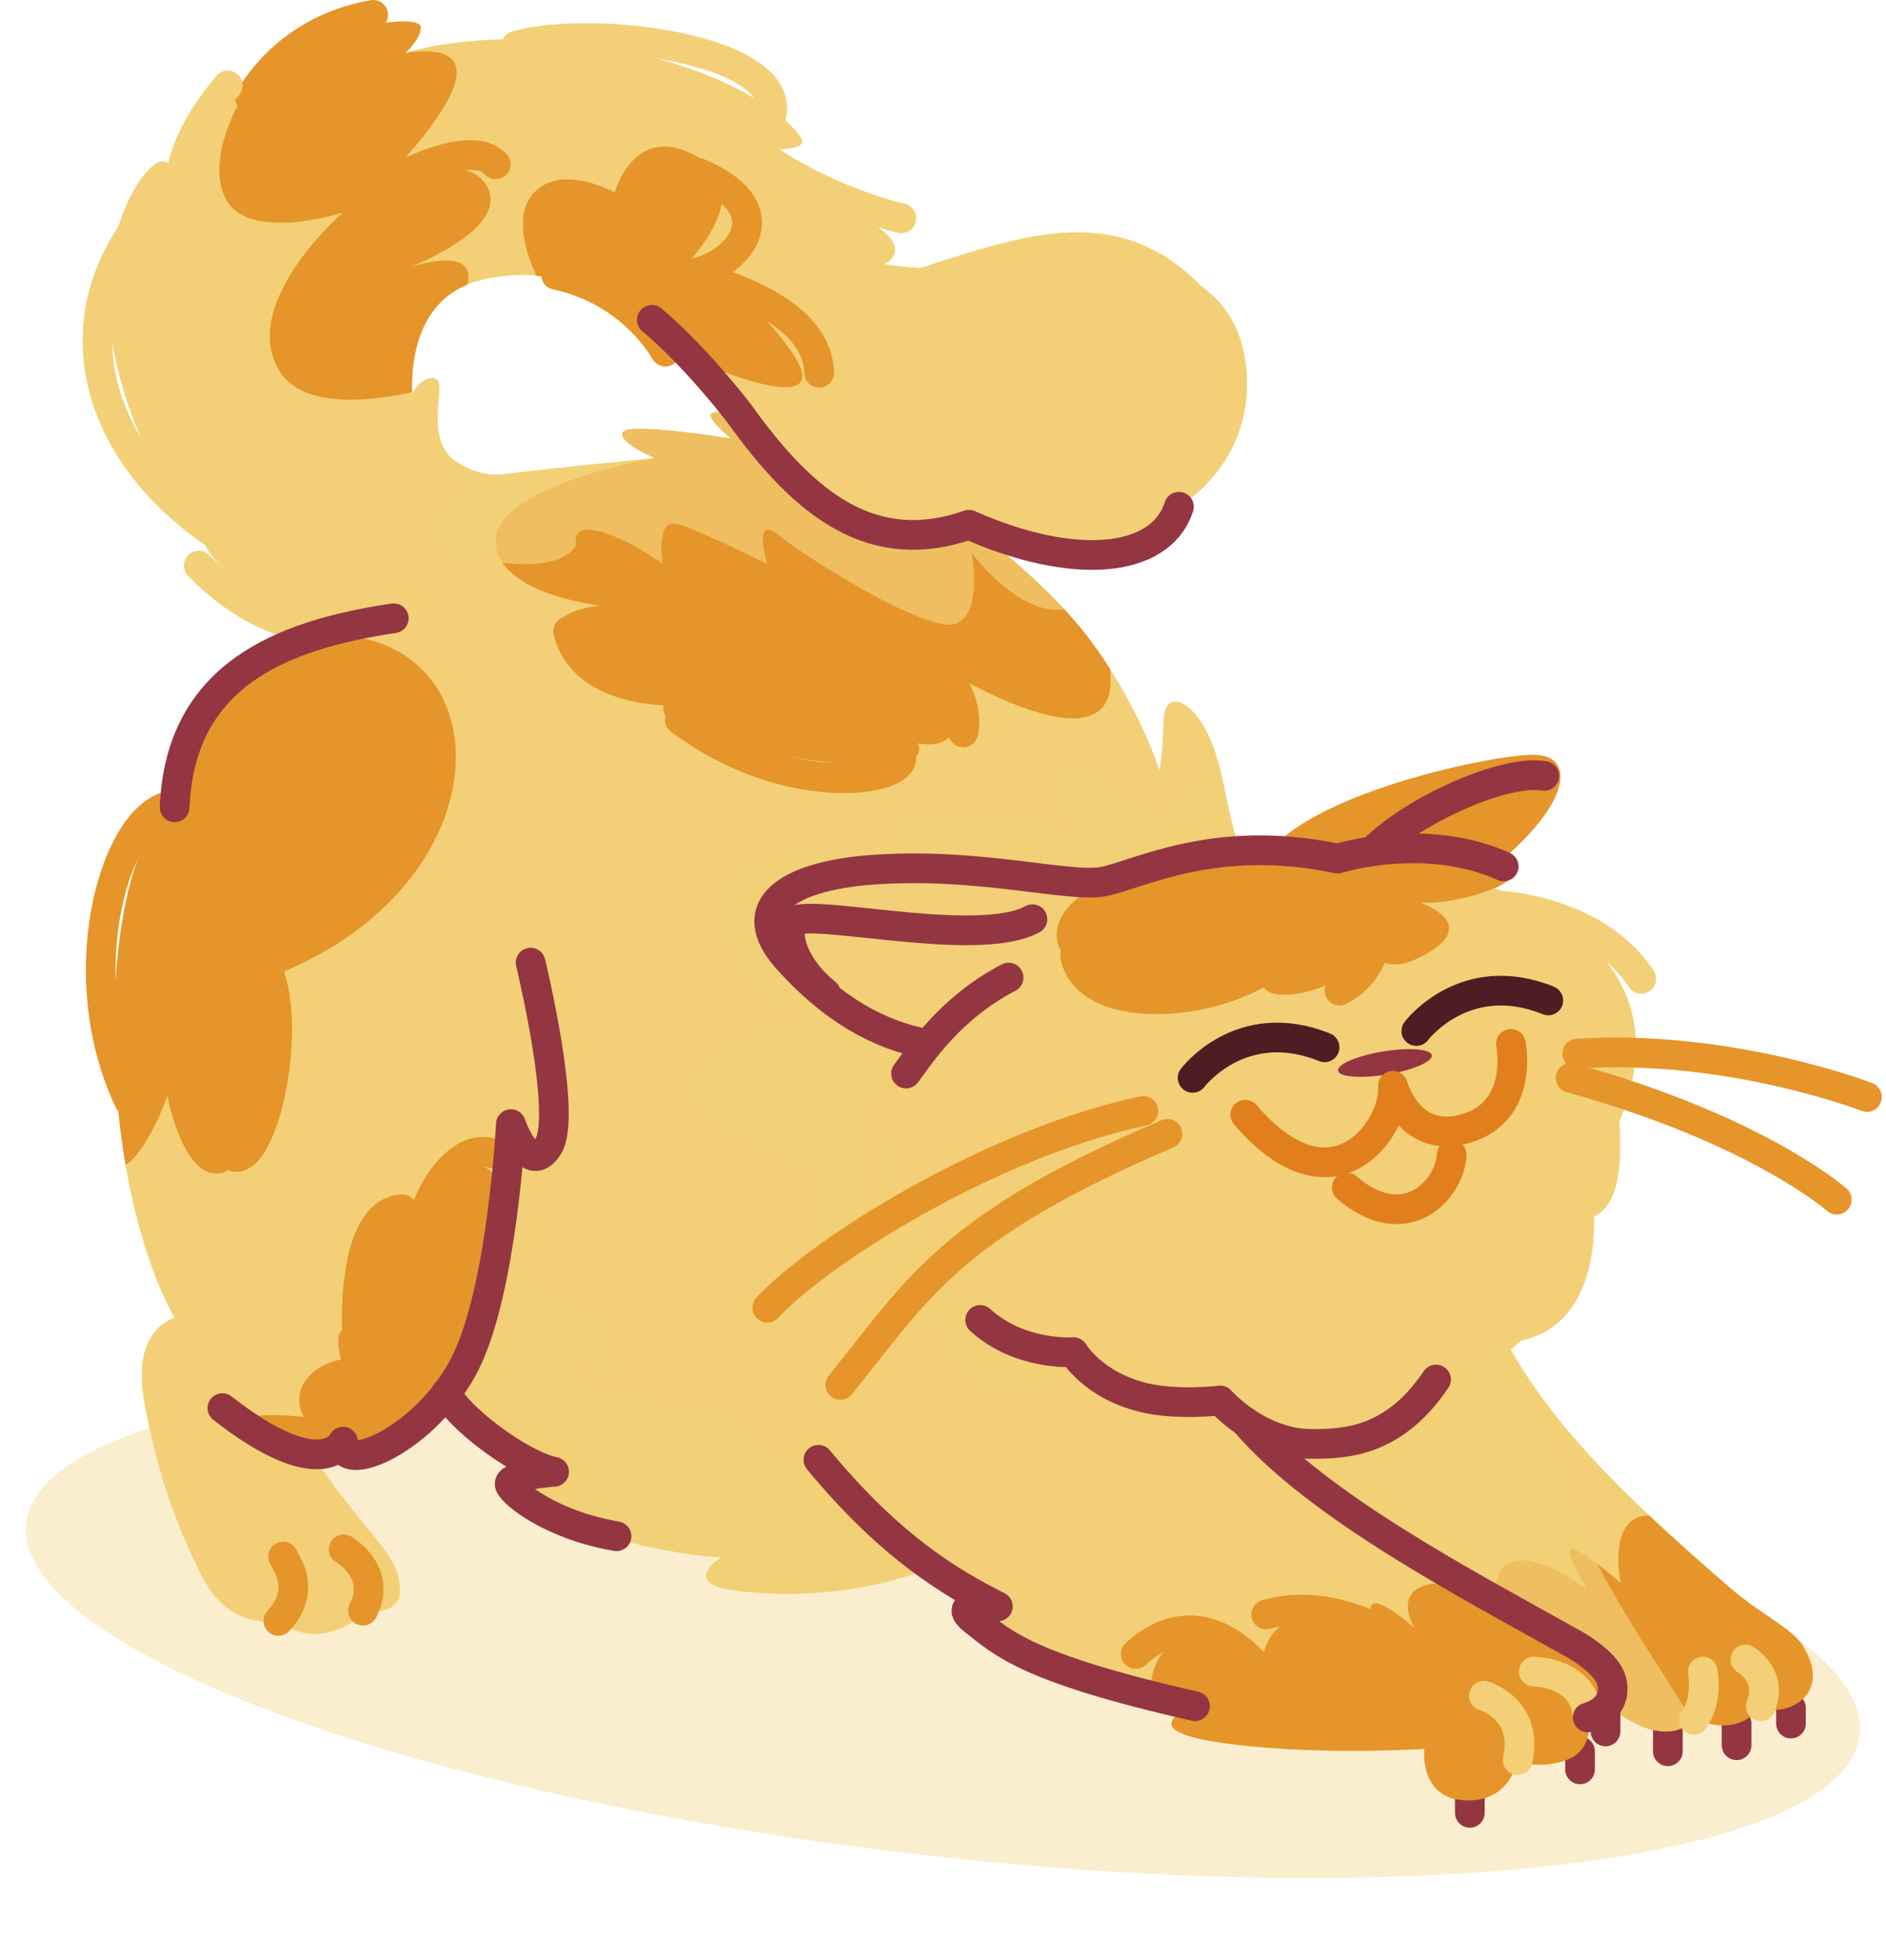 <svg width="127" height="132" viewBox="0 0 127 132" fill="none" xmlns="http://www.w3.org/2000/svg">
<path opacity="0.36" d="M125.222 116.826C126.192 108.445 99.343 98.456 65.255 94.513C31.167 90.57 2.747 94.167 1.778 102.548C0.808 110.928 27.657 120.918 61.745 124.861C95.833 128.804 124.253 125.206 125.222 116.826Z" fill="#F3D077"/>
<path d="M100.249 87.85C103.175 95.111 110.09 101.362 116.397 106.833C125.121 114.402 120.136 116.028 118.564 114.89C117.281 116.559 115.69 116.289 114.067 115.811C114.067 115.811 112.874 117.328 110.328 116.136C107.781 114.944 105.451 112.126 105.451 112.126L85.781 102.221C85.781 102.221 79.657 97.712 79.874 97.387C80.091 97.062 91.308 87.362 91.308 87.362L100.249 87.85Z" fill="#F3D077"/>
<path d="M112.311 116.589V117.924" stroke="#933642" stroke-width="2" stroke-miterlimit="10" stroke-linecap="round" stroke-linejoin="round"/>
<path d="M116.94 116.058V117.518" stroke="#933642" stroke-width="2" stroke-miterlimit="10" stroke-linecap="round" stroke-linejoin="round"/>
<path d="M120.602 115.008V116.057" stroke="#933642" stroke-width="2" stroke-miterlimit="10" stroke-linecap="round" stroke-linejoin="round"/>
<path d="M118.565 114.89C119.743 115.743 123.614 114.423 121.409 110.826C120.674 109.627 118.578 108.726 116.397 106.834C114.631 105.302 112.818 103.709 111.058 102.05C108.155 102.055 109.136 106.589 109.136 106.589C109.136 106.589 106.101 103.958 105.749 104.317C105.397 104.675 106.914 107.032 106.914 107.032C106.914 107.032 104.015 104.838 102.145 105.082C100.589 105.285 100.276 107.404 100.916 109.843L105.451 112.126C105.451 112.126 107.781 114.944 110.328 116.136C112.874 117.328 114.067 115.811 114.067 115.811C115.691 116.289 117.282 116.56 118.565 114.89Z" fill="#E5952A"/>
<path opacity="0.7" d="M104.321 94.763C102.99 93.026 101.828 91.224 100.92 89.354L88.67 89.648C85.34 92.537 80.023 97.164 79.874 97.387C79.657 97.712 85.781 102.221 85.781 102.221L105.451 112.126C105.451 112.126 107.781 114.944 110.328 116.136C112.493 117.149 113.675 116.207 113.983 115.901C111.049 110.961 103.92 101.379 104.321 94.763Z" fill="#F3D077"/>
<path d="M114.067 115.81C115.042 114.401 114.663 112.559 114.663 112.559" stroke="#F3D077" stroke-width="2" stroke-miterlimit="10" stroke-linecap="round" stroke-linejoin="round"/>
<path d="M118.565 114.889C119.269 113.155 118.131 112.126 117.535 111.746" stroke="#F3D077" stroke-width="2" stroke-miterlimit="10" stroke-linecap="round" stroke-linejoin="round"/>
<path d="M81.446 49.647C80.308 47.101 78.411 46.342 78.357 48.509C78.303 50.677 78.086 51.869 78.086 51.869C78.086 51.869 76.515 46.992 72.938 42.495C69.362 37.997 61.559 32.199 56.79 29.977C52.022 27.755 47.904 27.485 47.849 27.918C47.795 28.352 49.258 29.544 49.258 29.544C49.258 29.544 42.268 28.406 41.943 29.11C41.618 29.815 44.11 30.844 44.11 30.844C44.11 30.844 36.849 31.549 33.977 31.928C32.66 32.102 31.434 31.62 30.413 30.872C28.648 29.086 30.008 26.116 29.439 25.588C28.954 25.137 27.758 25.822 27.342 27.565C24.819 27.99 14.523 37.617 14.523 37.617C16.3 39.821 18.615 41.605 21.757 42.744C15.854 44.549 11.927 47.944 11.76 54.362C6.72 56.854 5.956 78.15 11.76 88.744C11.76 88.744 8.874 89.475 9.687 94.19C10.5 98.904 11.841 102.684 13.67 106.26C15.499 109.836 18.75 109.146 18.75 109.146C18.75 109.146 20.091 110.365 22.042 109.918C23.992 109.471 24.439 108.455 24.439 108.455C24.439 108.455 26.919 108.902 26.919 107.114C26.919 105.325 26.106 104.635 23.83 101.79C21.554 98.945 21.107 97.969 21.107 97.969C21.972 98.045 22.663 97.797 23.099 97.075C23.099 97.075 22.408 98.173 24.805 97.644C27.203 97.116 30.008 93.824 30.008 93.824C31.642 96.128 33.801 98.083 36.998 99.351C36.998 99.351 33.164 99.013 34.681 100.692C36.199 102.372 43.731 104.594 48.553 104.865C48.553 104.865 45.816 106.601 49.42 107.087C57.061 108.116 62.968 105.461 62.968 105.461L70.608 93.865C84.029 97.944 82.331 75.886 83.857 59.401V57.938C82.638 55.663 82.584 52.194 81.446 49.647Z" fill="#F3D077"/>
<path d="M13.385 38.086C16.312 41.113 19.969 42.69 22.408 42.064" stroke="#F3D077" stroke-width="2" stroke-miterlimit="10" stroke-linecap="round" stroke-linejoin="round"/>
<path opacity="0.7" d="M65.079 102.256C62.704 100.657 59.249 98.521 57.44 98.296C54.514 97.931 53.167 95.49 53.167 95.49C53.167 95.49 49.068 95.653 45.166 95.096C41.265 94.539 44.76 92.449 44.76 92.449C44.76 92.449 40.045 91.67 38.745 90.857C37.444 90.044 40.94 89.354 40.94 89.354C40.94 89.354 34.518 87.037 32.568 82.312L28.288 93.865L28.679 95.195C29.476 94.447 30.007 93.824 30.007 93.824C31.641 96.128 33.8 98.083 36.997 99.351C36.997 99.351 33.163 99.013 34.681 100.692C36.198 102.372 43.73 104.594 48.553 104.865C48.553 104.865 45.815 106.601 49.42 107.087C57.06 108.116 62.967 105.461 62.967 105.461L65.079 102.256Z" fill="#F3D077"/>
<path d="M39.071 92.449C42.078 93.54 45.773 92.449 45.773 92.449" stroke="#F3D077" stroke-width="2" stroke-miterlimit="10" stroke-linecap="round" stroke-linejoin="round"/>
<path d="M74.243 92.317C77.219 94.569 79.785 91.863 82.169 94.302C84.553 96.74 87.027 99.175 94.884 104.269C102.742 109.363 108.215 111.151 108.54 113.264C108.865 115.377 106.914 115.648 106.914 115.648C106.914 115.648 107.456 117.816 105.451 118.52C103.446 119.225 102.2 118.52 102.2 118.52C102.2 118.52 101.712 121.392 98.624 121.23C95.535 121.067 95.914 117.762 95.914 117.762C95.914 117.762 88.219 118.249 82.096 117.328C75.973 116.407 80.47 114.889 80.47 114.889C80.47 114.889 75.106 113.751 70.446 111.963C65.786 110.175 64.918 108.495 65.406 108.224C65.894 107.953 67.194 108.17 67.194 108.17C67.194 108.17 62.534 105.948 59.554 103.022C56.574 100.096 55.111 98.296 55.111 98.296C55.111 98.296 52.618 100.53 50.234 96.736C47.849 92.943 46.766 86.983 47.145 83.135C47.525 79.288 66.49 90.18 66.49 90.18L74.243 92.317Z" fill="#F3D077"/>
<path d="M98.975 120.2V122.069" stroke="#933642" stroke-width="2" stroke-miterlimit="10" stroke-linecap="round" stroke-linejoin="round"/>
<path d="M106.397 117.924V119.143" stroke="#933642" stroke-width="2" stroke-miterlimit="10" stroke-linecap="round" stroke-linejoin="round"/>
<path d="M108.114 115.008V116.589" stroke="#933642" stroke-width="2" stroke-miterlimit="10" stroke-linecap="round" stroke-linejoin="round"/>
<path d="M108.54 113.263C108.273 111.528 104.534 110.011 98.857 106.705C92.893 105.887 95.264 109.633 95.264 109.633C95.264 109.633 92.771 107.397 92.337 108.108C91.904 108.82 94.776 110.825 94.776 110.825C94.776 110.825 90.441 108.495 87.623 108.928C84.805 109.362 84.914 112.559 84.914 112.559C84.914 112.559 82.735 110.066 79.869 110.446C77.831 110.715 77.461 112.908 77.418 114.152C79.226 114.625 80.47 114.889 80.47 114.889C80.47 114.889 75.973 116.406 82.096 117.328C88.219 118.249 95.914 117.761 95.914 117.761C95.914 117.761 95.535 121.067 98.624 121.229C101.712 121.392 102.2 118.52 102.2 118.52C102.2 118.52 103.446 119.224 105.451 118.52C107.456 117.815 106.914 115.648 106.914 115.648C106.914 115.648 108.865 115.377 108.54 113.263Z" fill="#E5952A"/>
<path d="M85.258 108.715C90.081 107.306 94.776 110.825 94.776 110.825" stroke="#E5952A" stroke-width="2" stroke-miterlimit="10" stroke-linecap="round" stroke-linejoin="round"/>
<path d="M76.479 111.371C79.73 108.39 82.944 110.063 84.913 112.56" stroke="#E5952A" stroke-width="2" stroke-miterlimit="10" stroke-linecap="round" stroke-linejoin="round"/>
<path d="M102.2 118.52C102.958 115.052 99.924 114.185 99.924 114.185" stroke="#F3D077" stroke-width="2" stroke-miterlimit="10" stroke-linecap="round" stroke-linejoin="round"/>
<path d="M106.914 115.648C106.751 112.559 103.283 112.559 103.283 112.559" stroke="#F3D077" stroke-width="2" stroke-miterlimit="10" stroke-linecap="round" stroke-linejoin="round"/>
<path opacity="0.7" d="M83.83 57.882C82.898 56.101 82.654 53.616 82.052 51.407C80.332 53.094 78.614 56.193 78.614 56.193C78.614 56.193 72.884 51.327 72.071 52.194C71.258 53.061 72.721 56.193 72.721 56.193C72.721 56.193 62.123 54.958 60.757 55.31C59.391 55.662 63.495 57.775 63.495 57.775C63.495 57.775 47.524 56.192 48.553 61.56C49.174 64.795 54.593 68.783 54.593 68.783C54.593 68.783 46.454 70.293 47.07 73.219C47.686 76.145 56.024 78.877 56.024 78.877C56.024 78.877 54.171 83.799 57.763 85.595C61.354 87.392 63.049 87.362 63.049 87.362C63.049 87.362 63.722 93.895 68.982 93.105C74.243 92.316 79.869 88.214 79.869 88.214L83.83 57.882Z" fill="#F3D077"/>
<path d="M74.742 45.03C74.209 44.195 73.609 43.338 72.938 42.494C69.362 37.997 61.559 32.198 56.79 29.977C52.021 27.755 47.903 27.484 47.849 27.918C47.795 28.351 49.258 29.543 49.258 29.543C49.258 29.543 42.268 28.405 41.942 29.11C41.617 29.814 44.11 30.844 44.11 30.844C44.11 30.844 33.543 32.659 33.381 36.317C33.218 39.974 40.452 40.787 40.452 40.787C40.452 40.787 36.876 41.031 37.689 42.819C38.502 44.608 45.773 46.477 45.773 46.477C45.773 46.477 41.753 48.265 48.987 50.053C56.221 51.842 62.699 52.248 61.817 50.053C61.817 50.053 64.024 50.541 64.186 48.915C64.349 47.29 63.373 44.933 63.373 44.933C63.373 44.933 75.681 52.607 74.742 45.03Z" fill="#E5952A"/>
<path d="M45.773 48.455C52.943 53.874 60.962 52.681 60.692 50.947" stroke="#E5952A" stroke-width="2" stroke-miterlimit="10" stroke-linecap="round" stroke-linejoin="round"/>
<path d="M38.258 42.494C39.45 47.371 47.037 46.45 47.037 46.45" stroke="#E5952A" stroke-width="2" stroke-miterlimit="10" stroke-linecap="round" stroke-linejoin="round"/>
<path d="M64.864 49.322C65.189 47.967 64.539 45.637 62.263 44.12" stroke="#E5952A" stroke-width="2" stroke-miterlimit="10" stroke-linecap="round" stroke-linejoin="round"/>
<path opacity="0.7" d="M71.663 41.024C67.737 36.806 61.053 31.963 56.79 29.977C52.021 27.755 47.903 27.484 47.849 27.918C47.795 28.351 49.258 29.543 49.258 29.543C49.258 29.543 42.268 28.405 41.942 29.11C41.617 29.814 44.11 30.844 44.11 30.844C44.11 30.844 36.849 31.548 33.977 31.927C31.105 32.307 26.987 36.588 32.514 37.672C38.041 38.755 38.8 36.696 38.8 36.696C38.8 36.696 38.366 35.179 40.533 35.829C42.701 36.479 44.619 37.987 44.619 37.987C44.619 37.987 44.117 34.854 45.631 35.287C47.145 35.721 51.669 37.987 51.669 37.987C51.669 37.987 50.612 34.529 52.455 36.046C54.297 37.563 62.439 42.657 64.329 42.007C66.219 41.356 65.433 37.238 65.433 37.238C65.433 37.238 68.575 41.501 71.663 41.024Z" fill="#F3D077"/>
<path d="M99.761 59.022C105.613 54.579 106.21 51.111 103.609 50.839C101.008 50.569 84.751 54.036 84.751 59.293C84.751 64.549 99.761 59.022 99.761 59.022Z" fill="#E5952A"/>
<path opacity="0.57" d="M99.866 56.709C97.496 56.001 95.707 54.485 94.861 52.467C89.896 53.944 84.751 56.336 84.751 59.293C84.751 64.549 99.761 59.022 99.761 59.022C100.638 58.356 101.394 57.714 102.041 57.099C101.32 57.05 100.594 56.926 99.866 56.709Z" fill="#E5952A"/>
<path d="M103.988 52.248C101.007 51.706 93.403 55.347 91.524 58.426" stroke="#933642" stroke-width="2" stroke-miterlimit="10" stroke-linecap="round" stroke-linejoin="round"/>
<path d="M82.169 94.302C89.195 100.536 95.066 95.223 96.7 92.89C100.853 92.161 104.607 90.231 106.291 82.079C108.265 82.156 109.376 80.372 109.054 75.495C112.279 67.692 108.16 62.598 100.639 59.808C100.639 59.808 104.056 58.67 98.853 57.572C93.651 56.475 90.075 57.816 90.075 57.816C90.075 57.816 87.271 56.516 80.89 57.572C74.509 58.629 75.485 59.929 71.177 59.361C66.869 58.791 58.619 57.735 54.351 59.401C50.084 61.068 52.035 64.4 55.611 66.879C59.188 69.358 62.398 70.293 62.398 70.293C62.398 70.293 59.825 72.948 59.554 77.338C59.283 81.727 62.371 81.944 62.371 81.944C62.371 81.944 62.209 86.333 66.002 88.88C69.795 91.426 72.288 91.047 72.288 91.047C73.548 92.837 76.479 94.818 82.169 94.302Z" fill="#F3D077"/>
<path d="M101.788 89.353C107.185 88.744 106.372 81.022 106.21 80.453" stroke="#F3D077" stroke-width="2" stroke-miterlimit="10" stroke-linecap="round" stroke-linejoin="round"/>
<path d="M110.518 65.912C107.348 61.108 100.604 60.946 100.604 60.946" stroke="#F3D077" stroke-width="2" stroke-miterlimit="10" stroke-linecap="round" stroke-linejoin="round"/>
<path d="M58.741 80.61C56.952 76.389 60.987 71.512 63.603 70.781" stroke="#F3D077" stroke-width="2" stroke-miterlimit="10" stroke-linecap="round" stroke-linejoin="round"/>
<path d="M100.639 59.808C101.066 59.635 101.416 59.384 101.704 59.084C101.887 58.665 101.418 58.114 98.853 57.573C93.651 56.475 90.075 57.817 90.075 57.817C90.075 57.817 87.271 56.516 80.89 57.573C76.742 58.26 75.703 59.049 74.299 59.362C68.195 62.509 72.152 66.392 76.216 66.473C80.281 66.554 85.157 64.929 85.157 64.929C85.157 64.929 83.938 67.27 87.027 66.953C90.116 66.636 92.554 64.197 92.554 64.197C92.554 64.197 93.286 65.986 96.374 64.035C99.463 62.084 95.643 60.783 95.643 60.783C95.643 60.783 97.832 60.946 100.639 59.808Z" fill="#E5952A"/>
<path d="M72.396 64.359C73.209 68.586 82.45 67.936 86.445 64.359" stroke="#E5952A" stroke-width="2" stroke-miterlimit="10" stroke-linecap="round" stroke-linejoin="round"/>
<path d="M90.197 66.706C92.961 65.335 92.823 62.061 92.823 62.061" stroke="#E5952A" stroke-width="2" stroke-miterlimit="10" stroke-linecap="round" stroke-linejoin="round"/>
<path d="M53.608 61.816C52.695 62.289 53.534 65.144 55.611 66.879C58.951 69.669 62.398 70.293 62.398 70.293C62.398 70.293 64.647 67.746 66.652 66.5C68.657 65.253 56.534 60.298 53.608 61.816Z" fill="#F3D077"/>
<path d="M104.259 67.366C98.624 65.09 95.372 69.425 95.372 69.425" stroke="#4E1D23" stroke-width="2" stroke-miterlimit="10" stroke-linecap="round" stroke-linejoin="round"/>
<path d="M89.194 70.521C83.559 68.245 80.307 72.58 80.307 72.58" stroke="#4E1D23" stroke-width="2" stroke-miterlimit="10" stroke-linecap="round" stroke-linejoin="round"/>
<path d="M96.413 71.058C96.484 71.486 95.128 72.066 93.386 72.353C91.644 72.64 90.174 72.525 90.104 72.097C90.033 71.669 91.389 71.089 93.131 70.802C94.873 70.515 96.343 70.63 96.413 71.058Z" fill="#933642"/>
<path d="M83.857 75.061C89.791 81.997 94.017 75.928 93.8 73.111C93.8 73.111 94.873 77.135 98.731 75.982C102.679 74.804 101.739 70.293 101.739 70.293" stroke="#E17F1D" stroke-width="2" stroke-miterlimit="10" stroke-linecap="round" stroke-linejoin="round"/>
<path d="M90.685 79.957C94.668 83.371 97.634 80.079 97.756 77.763" stroke="#E17F1D" stroke-width="2" stroke-miterlimit="10" stroke-linecap="round" stroke-linejoin="round"/>
<path d="M105.762 72.58C118.361 76.064 123.685 80.782 123.685 80.782" stroke="#E5952A" stroke-width="2" stroke-miterlimit="10" stroke-linecap="round" stroke-linejoin="round"/>
<path d="M106.21 70.943C116.533 70.293 125.717 73.869 125.717 73.869" stroke="#E5952A" stroke-width="2" stroke-miterlimit="10" stroke-linecap="round" stroke-linejoin="round"/>
<path d="M76.989 74.804C66.544 77.039 55.214 84.27 51.669 88.053" stroke="#E5952A" stroke-width="2" stroke-miterlimit="10" stroke-linecap="round" stroke-linejoin="round"/>
<path d="M56.587 93.255C61.817 86.793 63.902 82.614 78.614 76.348" stroke="#E5952A" stroke-width="2" stroke-miterlimit="10" stroke-linecap="round" stroke-linejoin="round"/>
<path d="M21.757 42.744C15.854 44.549 11.927 47.944 11.76 54.362C8.074 56.184 6.676 68.064 8.46 78.46C10.012 77.397 11.272 73.788 11.272 73.788C11.272 73.788 12.329 79.559 14.93 78.99C17.531 78.421 18.1 65.822 18.1 65.822C34.356 59.726 34.112 42.413 21.757 42.744Z" fill="#E5952A"/>
<path d="M8.725 74.195C4.173 64.712 8.508 52.519 12.735 54.416" stroke="#E5952A" stroke-width="2" stroke-miterlimit="10" stroke-linecap="round" stroke-linejoin="round"/>
<path d="M15.444 77.718C17.504 79.45 20.05 68.883 17.775 64.819" stroke="#E5952A" stroke-width="2" stroke-miterlimit="10" stroke-linecap="round" stroke-linejoin="round"/>
<path d="M33.706 70.781C33.706 70.781 17.599 84.308 10.025 84.738C10.52 86.183 11.097 87.534 11.759 88.744C11.759 88.744 8.874 89.476 9.687 94.19C10.5 98.905 11.841 102.684 13.669 106.261C15.498 109.837 18.75 109.146 18.75 109.146C18.75 109.146 20.091 110.365 22.041 109.918C23.992 109.471 24.439 108.455 24.439 108.455C24.439 108.455 26.918 108.902 26.918 107.114C26.918 105.326 26.105 104.635 23.83 101.79C21.554 98.945 21.107 97.97 21.107 97.97C21.995 97.988 22.717 97.773 23.098 97.076C23.098 97.076 22.407 98.173 24.805 97.645C27.203 97.117 30.007 93.825 30.007 93.825C32.622 90.56 33.651 85.52 33.977 81.348C34.302 77.175 33.706 70.781 33.706 70.781Z" fill="#F3D077"/>
<path opacity="0.4" d="M24.241 102.3C24.11 102.138 23.973 101.968 23.83 101.79C21.554 98.945 21.107 97.969 21.107 97.969C21.634 97.98 22.101 97.905 22.474 97.7L21.808 97.035L16.691 95.599C12.031 93.16 13.223 100.309 17.991 101.774C20.471 102.536 22.685 102.505 24.241 102.3Z" fill="#F3D077"/>
<path d="M24.44 108.455C25.794 105.84 23.139 104.323 23.139 104.323" stroke="#E5952A" stroke-width="2" stroke-miterlimit="10" stroke-linecap="round" stroke-linejoin="round"/>
<path d="M18.75 109.146C20.917 106.816 18.858 104.757 19.075 104.811" stroke="#E5952A" stroke-width="2" stroke-miterlimit="10" stroke-linecap="round" stroke-linejoin="round"/>
<path d="M30.008 93.824C32.622 90.56 33.652 85.52 33.977 81.348C33.992 81.156 34.004 80.958 34.015 80.757C33.18 77.365 30.498 77.469 28.395 82.865C28.395 82.865 28.287 79.505 26.499 81.239C24.711 82.973 24.223 90.722 24.223 90.722C24.223 90.722 23.031 88.825 22.814 89.963C22.597 91.101 23.41 92.619 23.41 92.619C23.41 92.619 21.886 92.89 21.808 94.028C21.73 95.166 22.164 95.599 22.164 95.599C22.164 95.599 17.178 94.895 16.691 95.599C16.246 96.241 19.307 97.468 21.271 97.968C22.083 97.956 22.741 97.729 23.099 97.076C23.099 97.076 22.408 98.173 24.805 97.645C27.203 97.116 30.008 93.824 30.008 93.824Z" fill="#E5952A"/>
<path d="M27.095 81.428C23.627 81.564 23.826 89.8 24.241 91.805" stroke="#E5952A" stroke-width="2" stroke-miterlimit="10" stroke-linecap="round" stroke-linejoin="round"/>
<path d="M22.895 95.951C19.725 94.895 21.279 92.294 24.241 92.456" stroke="#E5952A" stroke-width="2" stroke-miterlimit="10" stroke-linecap="round" stroke-linejoin="round"/>
<path d="M33.137 77.648C30.536 76.836 28.097 81.509 28.3 83.663" stroke="#E5952A" stroke-width="2" stroke-miterlimit="10" stroke-linecap="round" stroke-linejoin="round"/>
<path d="M15.648 38.877C13.331 36.913 13.385 35.341 13.385 35.341C13.385 35.341 9.307 31.683 7.688 23.799C6.07 15.915 9.809 10.875 10.866 10.875C11.922 10.875 12.41 12.257 12.41 12.257C12.41 12.257 14.28 6.974 18.669 4.21C23.058 1.447 28.422 0.959 28.341 1.853C28.26 2.747 27.285 3.56 27.285 3.56C27.285 3.56 33.056 1.609 41.915 3.397C50.775 5.185 54.108 9.006 54.026 9.575C53.945 10.143 51.831 10.062 51.831 10.062C51.831 10.062 53.294 12.257 57.684 14.452C62.073 16.646 59.553 17.784 59.553 17.784C59.553 17.784 64.267 18.597 69.876 17.703C75.484 16.809 82.881 17.54 83.857 24.287C84.832 31.033 79.386 34.122 79.386 34.122C79.386 34.122 79.467 36.316 75.728 37.292C71.99 38.267 65.248 35.334 65.248 35.334C65.248 35.334 62.236 37.292 57.765 35.26C53.295 33.228 51.425 29.57 47.442 25.018C43.46 20.467 37.689 17.378 32.161 18.922C26.634 20.467 27.853 27.744 27.853 27.744L21.188 36.073L15.648 38.877Z" fill="#F3D077"/>
<path d="M53.205 23.542C49.529 18.381 45.773 18.272 45.773 18.272C45.773 18.272 51.316 13.07 47.008 10.578C42.701 8.085 41.401 12.962 41.401 12.962C41.401 12.962 37.716 10.902 35.873 13.07C34.587 14.584 35.467 17.153 36.115 18.566C40.015 18.904 43.795 21.169 46.744 24.256C51.883 26.425 55.791 27.175 53.205 23.542Z" fill="#E5952A"/>
<path d="M25.131 1C19.156 2.016 16.84 6.608 16.84 6.608" stroke="#E5952A" stroke-width="2" stroke-miterlimit="10" stroke-linecap="round" stroke-linejoin="round"/>
<path d="M33.378 11.065C31.484 8.952 25.131 12.853 25.131 12.853" stroke="#E5952A" stroke-width="2" stroke-miterlimit="10" stroke-linecap="round" stroke-linejoin="round"/>
<path d="M47.037 11.646C53.864 14.534 48.391 19.14 45.085 18.435" stroke="#E5952A" stroke-width="2" stroke-miterlimit="10" stroke-linecap="round" stroke-linejoin="round"/>
<path d="M55.164 25.099C55.002 19.518 43.893 17.971 43.893 17.971" stroke="#E5952A" stroke-width="2" stroke-miterlimit="10" stroke-linecap="round" stroke-linejoin="round"/>
<path d="M37.445 18.507C42.647 19.613 44.801 23.678 44.801 23.678" stroke="#E5952A" stroke-width="2" stroke-miterlimit="10" stroke-linecap="round" stroke-linejoin="round"/>
<path d="M27.745 26.414C27.69 24.37 28.076 20.546 31.482 19.159C31.861 17.484 30.503 17.147 27.637 17.971C27.637 17.971 34.248 15.454 32.839 12.636C31.43 9.819 25.578 12.42 25.578 12.42C25.578 12.42 35.982 2.341 27.284 3.56C27.284 3.56 28.26 2.747 28.341 1.853C28.422 0.959 23.058 1.447 18.669 4.21C18.006 4.628 17.401 5.103 16.851 5.608C16.817 5.66 13.664 10.323 15.173 13.341C16.691 16.375 23.084 14.316 23.084 14.316C23.084 14.316 16.257 20.223 18.696 24.775C20.127 27.446 24.431 27.13 27.745 26.414Z" fill="#E5952A"/>
<path d="M80.362 20.162C75.241 14.696 69.524 16.647 62.263 19.004" stroke="#F3D077" stroke-width="2" stroke-miterlimit="10" stroke-linecap="round" stroke-linejoin="round"/>
<path d="M49.529 9.088C54.433 13.314 60.698 14.696 60.698 14.696" stroke="#F3D077" stroke-width="2" stroke-miterlimit="10" stroke-linecap="round" stroke-linejoin="round"/>
<path d="M51.922 7.869C53.132 3.317 40.046 1.61 34.763 3.073" stroke="#F3D077" stroke-width="2" stroke-miterlimit="10" stroke-linecap="round" stroke-linejoin="round"/>
<path d="M9.321 15.076C3.713 22.58 7.126 31.471 15.336 36.495" stroke="#F3D077" stroke-width="2" stroke-miterlimit="10" stroke-linecap="round" stroke-linejoin="round"/>
<path d="M15.336 5.754C12.735 8.843 11.76 11.607 12.329 13.557" stroke="#F3D077" stroke-width="2" stroke-miterlimit="10" stroke-linecap="round" stroke-linejoin="round"/>
<path d="M79.387 34.123C78.132 37.988 72.198 38.42 65.249 35.335C58.848 37.567 54.276 34.153 49.772 27.832C49.772 27.832 46.882 24.038 43.894 21.536" stroke="#933642" stroke-width="2" stroke-miterlimit="10" stroke-linecap="round" stroke-linejoin="round"/>
<path d="M101.256 58.342C95.93 55.952 90.075 57.816 90.075 57.816C81.779 56.066 76.642 58.917 74.299 59.361C71.957 59.806 65.81 58.014 58.596 58.579C52.907 59.026 49.976 61.143 53.013 64.555C56.05 67.967 59.21 69.694 62.398 70.293" stroke="#933642" stroke-width="2" stroke-miterlimit="10" stroke-linecap="round" stroke-linejoin="round"/>
<path d="M69.524 61.894C65.677 64.007 53.551 60.839 53.241 62.216C52.932 63.593 53.837 65.437 55.611 66.879" stroke="#933642" stroke-width="2" stroke-miterlimit="10" stroke-linecap="round" stroke-linejoin="round"/>
<path d="M67.917 65.825C64.016 67.858 62.024 70.913 61.012 72.289" stroke="#933642" stroke-width="2" stroke-miterlimit="10" stroke-linecap="round" stroke-linejoin="round"/>
<path d="M66.002 88.88C68.676 91.321 72.288 91.047 72.288 91.047C72.288 91.047 73.553 93.255 76.989 94.101C79.26 94.66 82.169 94.302 82.169 94.302C82.169 94.302 84.717 97.214 88.292 97.228C90.685 97.237 93.89 97.059 96.7 92.89" stroke="#933642" stroke-width="2" stroke-miterlimit="10" stroke-linecap="round" stroke-linejoin="round"/>
<path d="M83.83 95.718C88.715 101.442 98.857 106.705 105.561 110.475C105.561 110.475 108.235 111.803 108.54 113.264C108.938 115.171 106.914 115.648 106.914 115.648" stroke="#933642" stroke-width="2" stroke-miterlimit="10" stroke-linecap="round" stroke-linejoin="round"/>
<path d="M55.11 98.295C60.006 104.218 64.059 106.595 67.194 108.17C67.194 108.17 63.768 107.704 65.63 109.145C67.492 110.587 69.072 112.312 80.47 114.889" stroke="#933642" stroke-width="2" stroke-miterlimit="10" stroke-linecap="round" stroke-linejoin="round"/>
<path d="M26.518 41.631C18.796 42.769 12.12 45.553 11.76 54.362" stroke="#933642" stroke-width="2" stroke-miterlimit="10" stroke-linecap="round" stroke-linejoin="round"/>
<path d="M35.73 64.819C35.73 64.819 38.222 75.064 36.922 77.183C35.621 79.302 34.402 75.694 34.402 75.694C34.402 75.694 33.833 86.839 31.323 91.805C28.747 96.902 22.849 99.483 23.099 97.075C23.099 97.075 21.722 100.089 14.976 94.818" stroke="#933642" stroke-width="2" stroke-miterlimit="10" stroke-linecap="round" stroke-linejoin="round"/>
<path d="M30.05 93.771C30.748 95.396 35.042 98.647 37.313 99.105C37.313 99.105 34.085 99.328 34.33 99.99C34.55 100.584 37.12 102.69 41.514 103.446" stroke="#933642" stroke-width="2" stroke-miterlimit="10" stroke-linecap="round" stroke-linejoin="round"/>
</svg>

